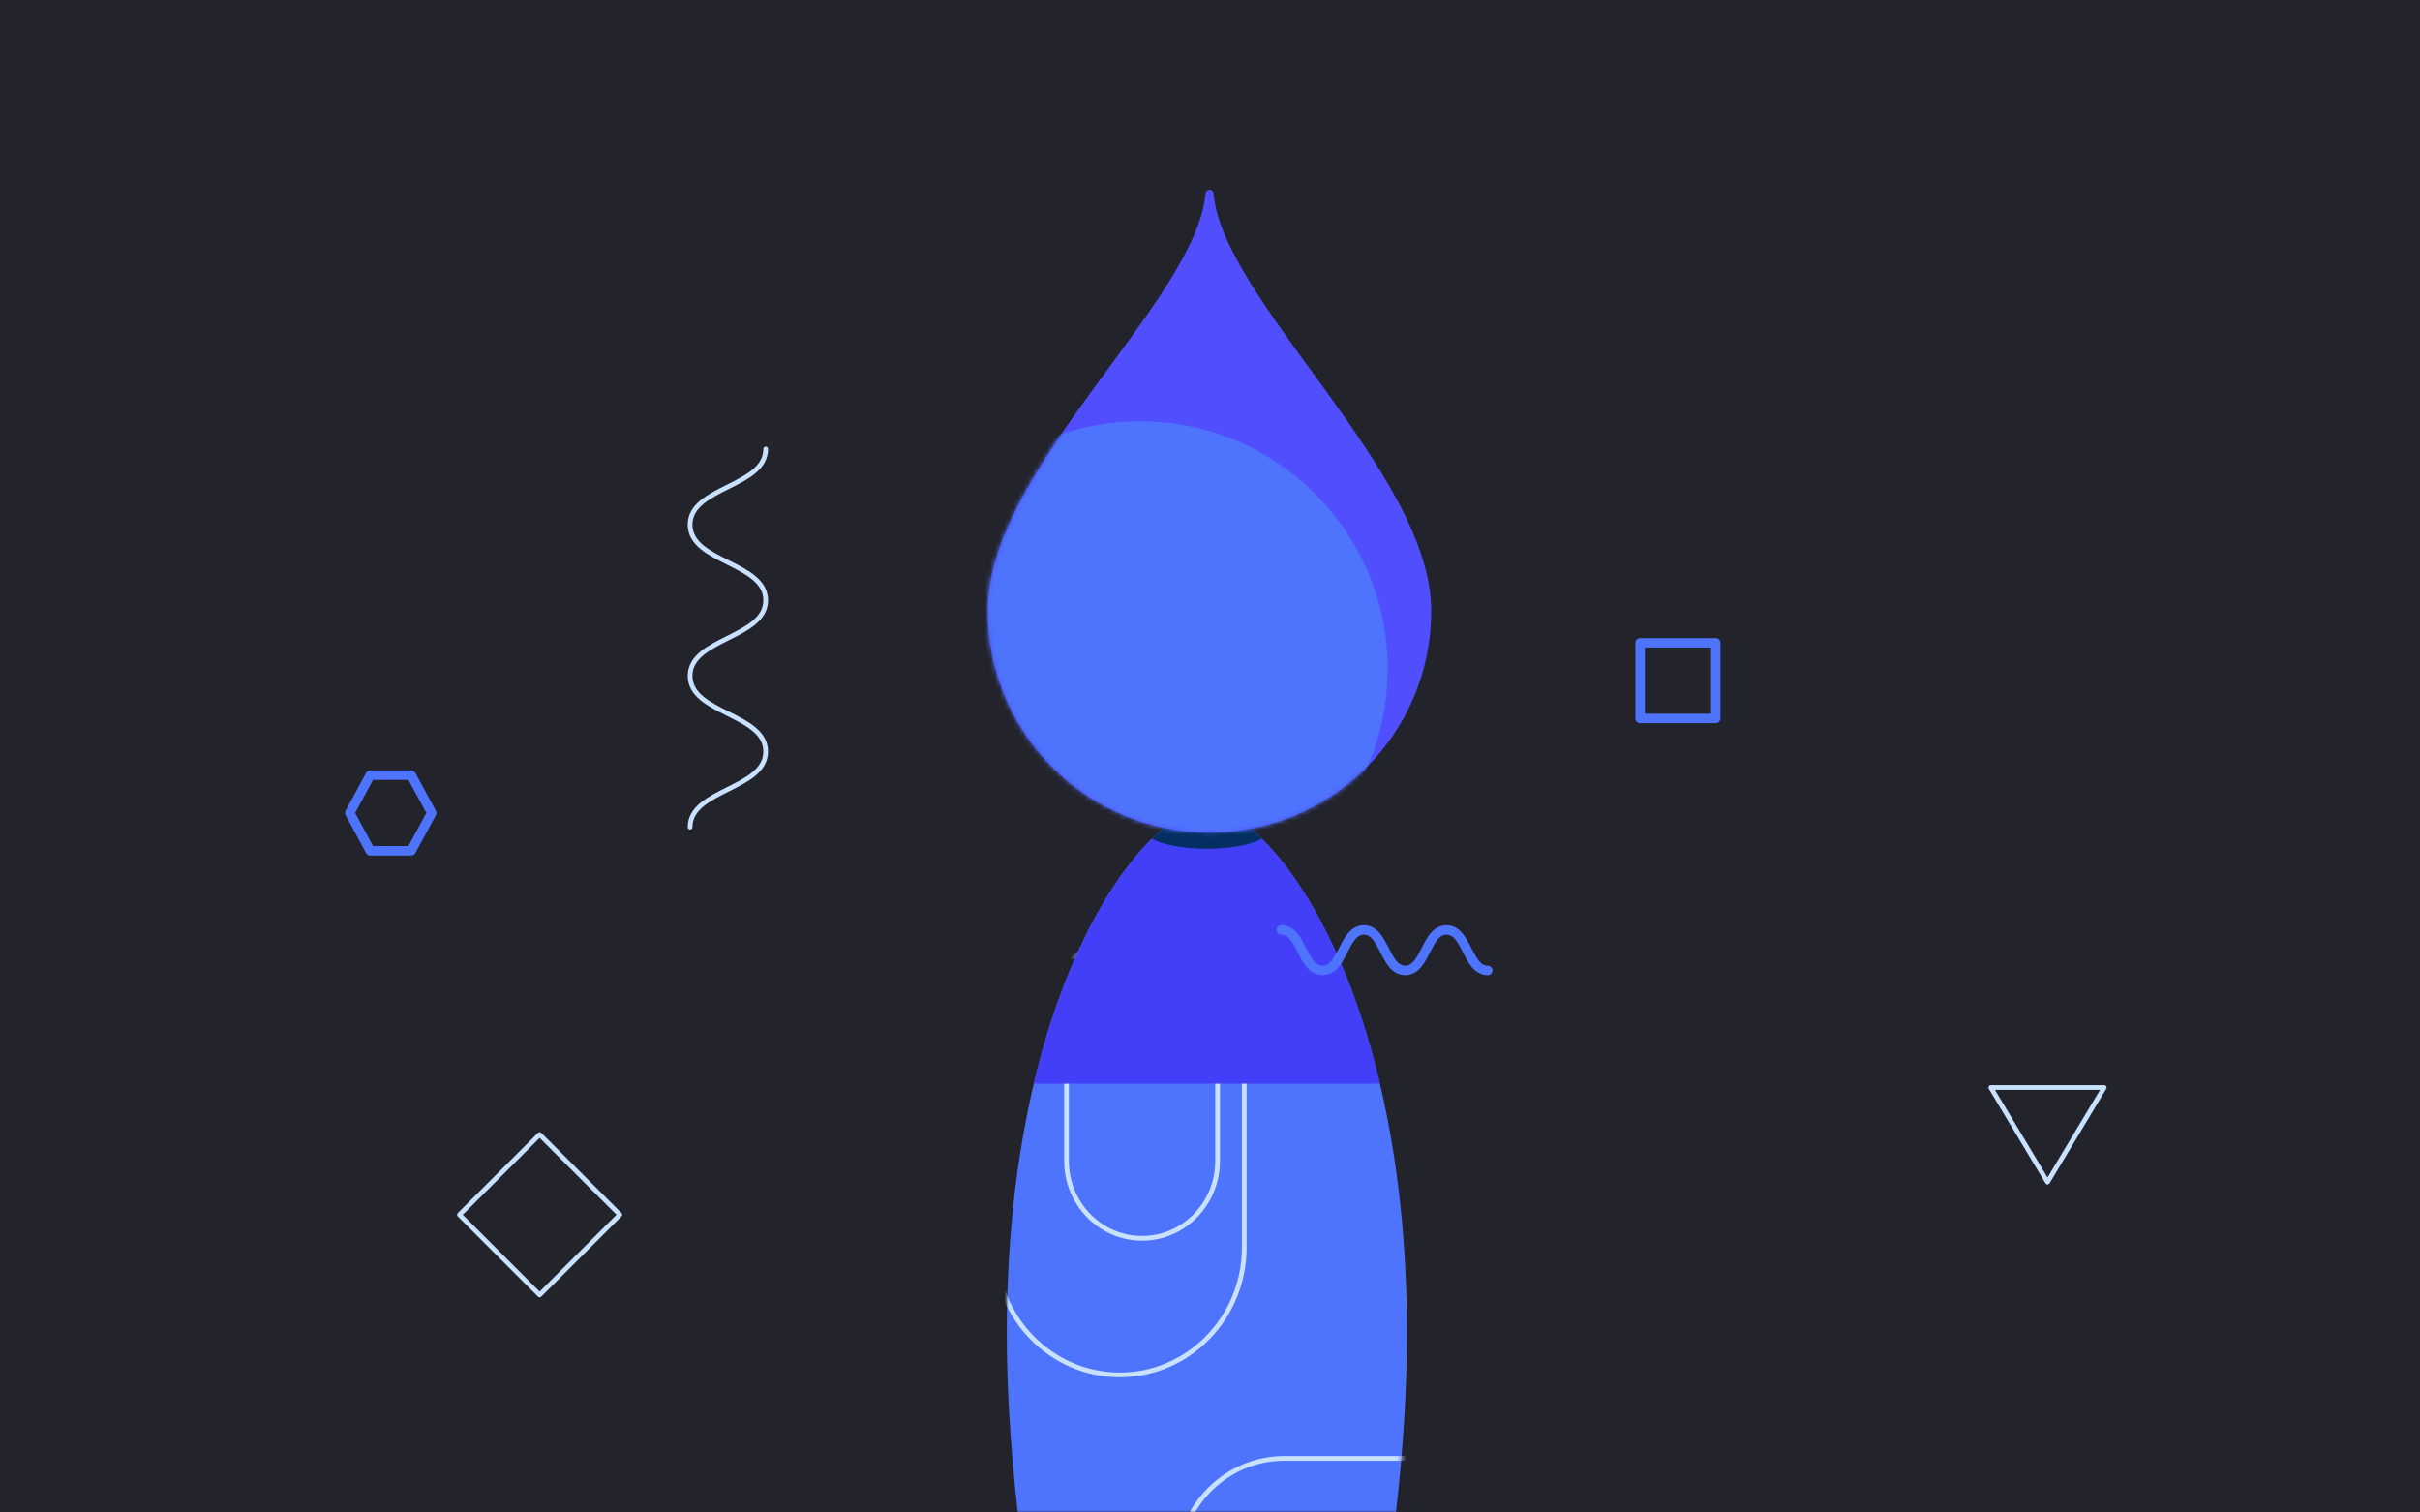 <svg xmlns="http://www.w3.org/2000/svg" width="512" height="320" fill="none" viewBox="0 0 512 320"><rect width="512" height="320" fill="#23232C"/><mask id="mask0" width="121" height="288" x="196" y="32" mask-type="alpha" maskUnits="userSpaceOnUse"><rect width="121" height="288" x="196" y="32" fill="#C4C4C4"/></mask><g mask="url(#mask0)"><path fill="#4E74FD" fill-rule="evenodd" d="M266.442 429.86C279.233 410.005 297.67 338.517 297.67 282.078C297.67 207.929 268.324 171 255.335 171C242.346 171 213 207.929 213 282.078C213 338.517 231.437 410.005 244.228 429.86H266.442Z" clip-rule="evenodd"/><mask id="mask1" width="85" height="259" x="213" y="171" mask-type="alpha" maskUnits="userSpaceOnUse"><path fill="#005CC5" fill-rule="evenodd" d="M266.442 429.86C279.233 410.005 297.67 338.517 297.67 282.078C297.67 207.929 268.324 171 255.335 171C242.346 171 213 207.929 213 282.078C213 338.517 231.437 410.005 244.228 429.86H266.442Z" clip-rule="evenodd"/></mask><g mask="url(#mask1)"><path stroke="#C8E1FF" stroke-linejoin="round" d="M257.608 214.802V245.622C257.608 254.665 250.453 261.995 241.626 261.995C232.8 261.995 225.645 254.665 225.645 245.622V214.802M320.592 331.668C320.592 318.902 310.491 308.553 298.031 308.553H271.709C259.248 308.553 249.147 318.902 249.147 331.668M263.248 227.323C263.248 212.429 251.463 200.355 236.926 200.355C222.389 200.355 210.604 212.429 210.604 227.323V263.922C210.604 278.815 222.389 290.889 236.926 290.889C251.463 290.889 263.248 278.815 263.248 263.922V227.323Z"/></g><path fill="#433FF9" d="M291.949 229.286H218.721C227.921 190.392 245.923 171 255.335 171C264.748 171 282.749 190.392 291.949 229.286Z"/><path fill="#032F62" d="M243.71 177.462C246.057 178.725 250.385 179.572 255.335 179.572C260.285 179.572 264.613 178.725 266.96 177.462C262.56 173.153 258.471 171 255.335 171C255.335 171 255.335 171 255.335 171C252.199 171 248.109 173.153 243.71 177.462Z"/></g><path fill="#514EFD" stroke="#514EFD" stroke-linecap="round" stroke-linejoin="round" stroke-width="1.713" d="M301.954 129.247C301.954 154.676 281.333 175.291 255.895 175.291C230.457 175.291 209.835 154.676 209.835 129.247C209.835 99.51 253.976 64.017 255.895 40.995C257.814 64.017 301.954 100.469 301.954 129.247Z"/><mask id="mask2" width="95" height="137" x="208" y="40" mask-type="alpha" maskUnits="userSpaceOnUse"><path fill="#C8E1FF" stroke="#C8E1FF" stroke-width="1.713" d="M301.954 129.247C301.954 154.676 281.333 175.291 255.895 175.291C230.457 175.291 209.835 154.676 209.835 129.247C209.835 99.51 253.976 64.017 255.895 40.995C257.814 64.017 301.954 100.469 301.954 129.247Z"/></mask><g mask="url(#mask2)"><ellipse cx="241.24" cy="141.506" fill="#4E74FD" rx="52.34" ry="52.367"/></g><rect width="24" height="24" stroke="#C8E1FF" stroke-linejoin="round" transform="matrix(0.707 -0.707 0.707 0.707 97.205 257.008)"/><path stroke="#C8E1FF" stroke-linejoin="round" d="M433.197 250.098L421.197 230.098L445.197 230.098L433.197 250.098Z"/><path stroke="#C8E1FF" stroke-linecap="round" stroke-linejoin="round" d="M146 175C146 167 162 167 162 159C162 151 146 151 146 143C146 135 162 135 162 127C162 119 146 119 146 111C146 103 162 103 162 95"/><path stroke="#4E74FD" stroke-linecap="round" stroke-linejoin="round" stroke-width="2" d="M314.771 205.315C310.402 205.315 310.402 196.75 306.034 196.75C301.665 196.75 301.665 205.315 297.297 205.315C292.928 205.315 292.928 196.75 288.56 196.75C284.191 196.75 284.191 205.315 279.823 205.315C275.455 205.315 275.455 196.75 271.086 196.75"/><path stroke="#4E74FD" stroke-linecap="round" stroke-linejoin="round" stroke-width="2" d="M78.333 180L74 172L78.333 164L87 164L91.333 172L87 180H78.333Z"/><rect width="16" height="16" stroke="#4E74FD" stroke-linejoin="round" stroke-width="2" transform="matrix(1 0 -0 1 347 136)"/></svg>